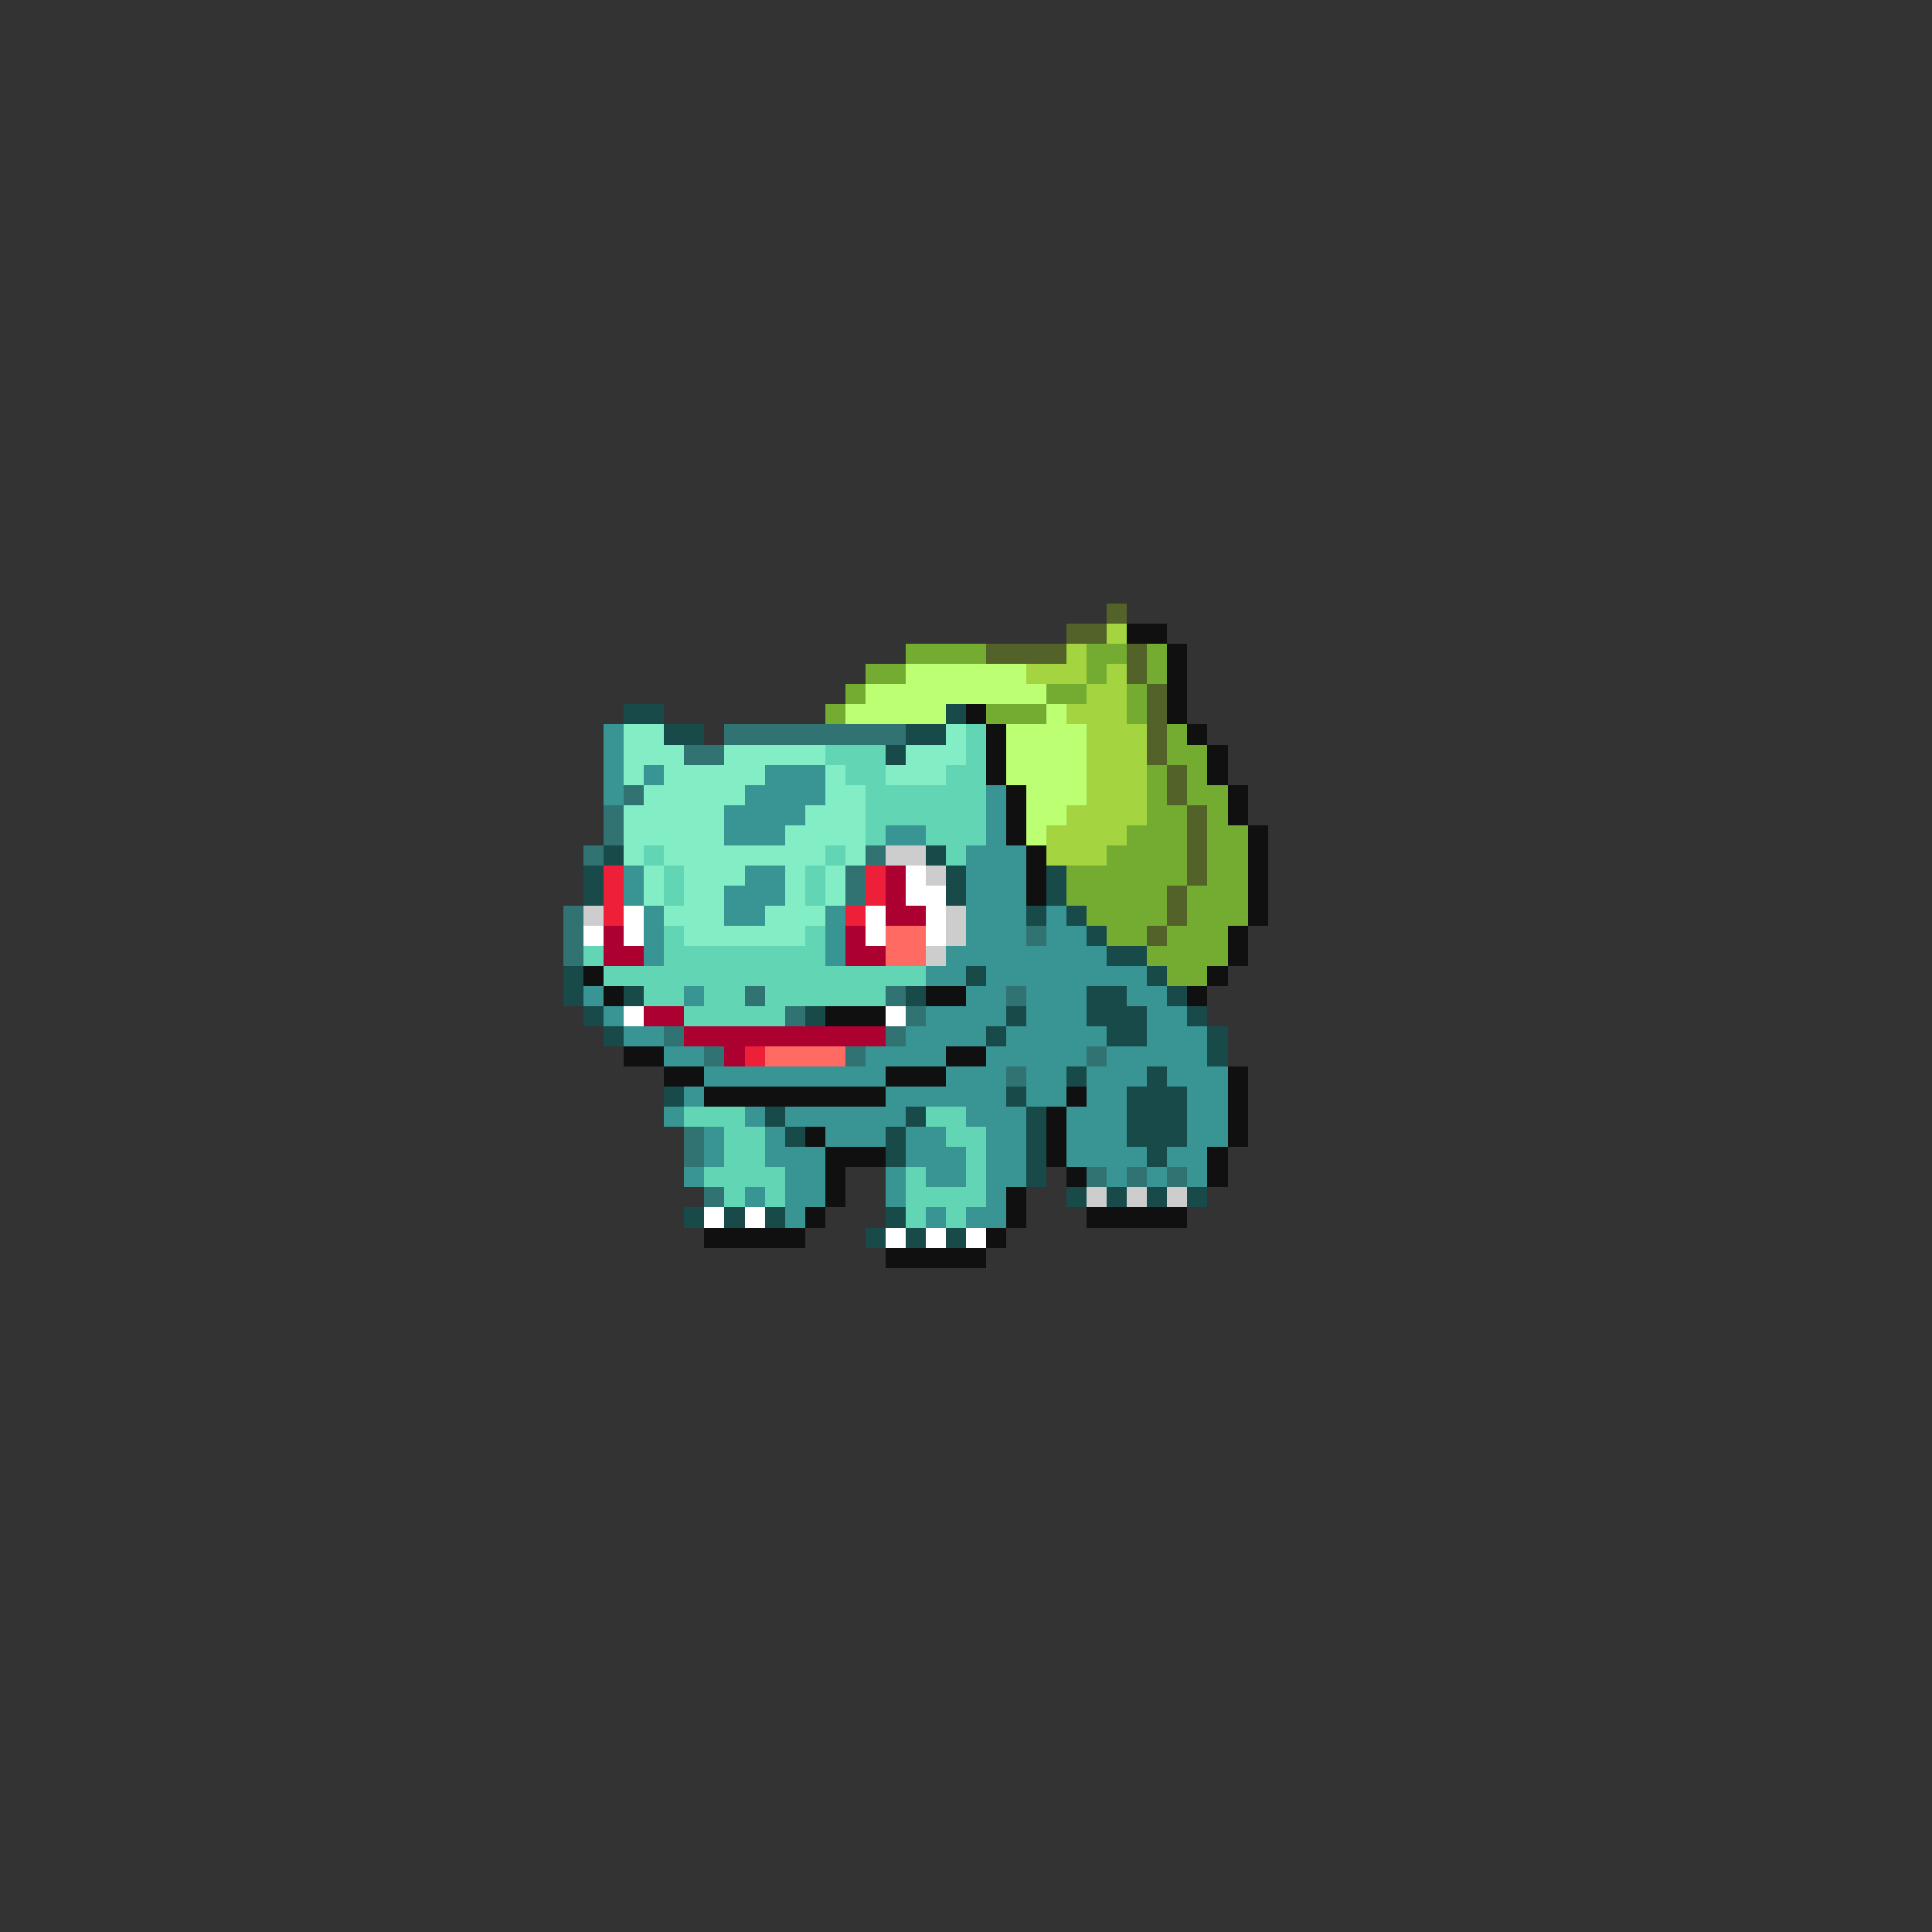 <svg xmlns="http://www.w3.org/2000/svg" viewBox="0 -0.5 96 96" shape-rendering="crispEdges">
<rect x="0" y="-0.5" width="96" height="96" fill="#333333" stroke="none"/>
<path stroke="#526229" d="M55 30h1M53 31h2M49 32h4M56 32h1M56 33h1M57 34h1M57 35h1M57 36h1M57 37h1M58 38h1M58 39h1M59 40h1M59 41h1M59 42h1M59 43h1M58 44h1M58 45h1M57 46h1" />
<path stroke="#a4d541" d="M55 31h1M53 32h1M51 33h3M55 33h1M54 34h2M53 35h3M54 36h3M54 37h3M54 38h3M54 39h3M53 40h4M52 41h4M52 42h3" />
<path stroke="#101010" d="M56 31h2M58 32h1M58 33h1M58 34h1M48 35h1M58 35h1M49 36h1M59 36h1M49 37h1M60 37h1M49 38h1M60 38h1M50 39h1M61 39h1M50 40h1M61 40h1M50 41h1M62 41h1M51 42h1M62 42h1M51 43h1M62 43h1M51 44h1M62 44h1M62 45h1M61 46h1M61 47h1M29 48h1M60 48h1M30 49h1M46 49h2M59 49h1M41 50h3M31 52h2M47 52h2M33 53h2M44 53h3M61 53h1M35 54h9M53 54h1M61 54h1M52 55h1M61 55h1M40 56h1M52 56h1M61 56h1M41 57h3M52 57h1M60 57h1M41 58h1M53 58h1M60 58h1M41 59h1M50 59h1M40 60h1M50 60h1M54 60h5M35 61h5M49 61h1M44 62h5" />
<path stroke="#73ac31" d="M45 32h4M54 32h2M57 32h1M43 33h2M54 33h1M57 33h1M42 34h1M52 34h2M56 34h1M41 35h1M49 35h3M56 35h1M58 36h1M58 37h2M57 38h1M59 38h1M57 39h1M59 39h2M57 40h2M60 40h1M56 41h3M60 41h2M55 42h4M60 42h2M53 43h6M60 43h2M53 44h5M59 44h3M54 45h4M59 45h3M55 46h2M58 46h3M57 47h4M58 48h2" />
<path stroke="#bdff73" d="M45 33h6M43 34h9M42 35h5M52 35h1M50 36h4M50 37h4M50 38h4M51 39h3M51 40h2M51 41h1" />
<path stroke="#184a4a" d="M31 35h2M47 35h1M33 36h2M45 36h2M44 37h1M30 42h1M46 42h1M29 43h1M47 43h1M52 43h1M29 44h1M47 44h1M52 44h1M51 45h1M53 45h1M54 46h1M55 47h2M28 48h1M48 48h1M57 48h1M28 49h1M31 49h1M45 49h1M54 49h2M58 49h1M29 50h1M40 50h1M50 50h1M54 50h3M59 50h1M30 51h1M49 51h1M55 51h2M60 51h1M60 52h1M53 53h1M57 53h1M33 54h1M50 54h1M56 54h3M38 55h1M45 55h1M51 55h1M56 55h3M39 56h1M44 56h1M51 56h1M56 56h3M44 57h1M51 57h1M57 57h1M51 58h1M53 59h1M55 59h1M57 59h1M59 59h1M34 60h1M36 60h1M38 60h1M44 60h1M43 61h1M45 61h1M47 61h1" />
<path stroke="#399494" d="M30 36h1M30 37h1M30 38h1M32 38h1M38 38h3M30 39h1M37 39h4M49 39h1M36 40h4M49 40h1M36 41h3M44 41h2M49 41h1M48 42h3M31 43h1M37 43h2M48 43h3M31 44h1M36 44h3M48 44h3M32 45h1M36 45h2M41 45h1M48 45h3M52 45h1M32 46h1M41 46h1M48 46h3M52 46h2M32 47h1M41 47h1M47 47h8M46 48h2M49 48h8M29 49h1M34 49h1M48 49h2M51 49h3M56 49h2M30 50h1M46 50h4M51 50h3M57 50h2M31 51h2M45 51h4M50 51h5M57 51h3M33 52h2M43 52h4M49 52h5M55 52h5M35 53h9M47 53h3M51 53h2M54 53h3M58 53h3M34 54h1M44 54h6M51 54h2M54 54h2M59 54h2M33 55h1M37 55h1M39 55h6M48 55h3M53 55h3M59 55h2M35 56h1M38 56h1M41 56h3M45 56h2M49 56h2M53 56h3M59 56h2M35 57h1M38 57h3M45 57h3M49 57h2M53 57h4M58 57h2M34 58h1M39 58h2M44 58h1M46 58h2M49 58h2M55 58h1M57 58h1M59 58h1M37 59h1M39 59h2M44 59h1M49 59h1M39 60h1M46 60h1M48 60h2" />
<path stroke="#83eec5" d="M31 36h2M47 36h1M31 37h3M36 37h5M45 37h3M31 38h1M33 38h5M41 38h1M44 38h3M32 39h5M41 39h2M31 40h5M40 40h3M31 41h5M39 41h4M31 42h1M33 42h8M42 42h1M32 43h1M34 43h3M39 43h1M41 43h1M32 44h1M34 44h2M39 44h1M41 44h1M33 45h3M38 45h3M34 46h6" />
<path stroke="#317373" d="M36 36h9M34 37h2M31 39h1M30 40h1M30 41h1M29 42h1M43 42h1M42 43h1M42 44h1M28 45h1M28 46h1M51 46h1M28 47h1M37 49h1M44 49h1M50 49h1M39 50h1M45 50h1M33 51h1M44 51h1M35 52h1M42 52h1M54 52h1M50 53h1M34 56h1M34 57h1M54 58h1M56 58h1M58 58h1M35 59h1" />
<path stroke="#62d5b4" d="M48 36h1M41 37h3M48 37h1M42 38h2M47 38h2M43 39h6M43 40h6M43 41h1M46 41h3M32 42h1M41 42h1M47 42h1M33 43h1M40 43h1M33 44h1M40 44h1M33 46h1M40 46h1M29 47h1M33 47h8M30 48h16M32 49h2M35 49h2M38 49h6M34 50h5M34 55h3M46 55h2M36 56h2M47 56h2M36 57h2M48 57h1M35 58h4M45 58h1M48 58h1M36 59h1M38 59h1M45 59h4M45 60h1M47 60h1" />
<path stroke="#cdcdcd" d="M44 42h2M46 43h1M29 45h1M47 45h1M47 46h1M46 47h1M54 59h1M56 59h1M58 59h1" />
<path stroke="#ee2039" d="M30 43h1M43 43h1M30 44h1M43 44h1M30 45h1M42 45h1M37 52h1" />
<path stroke="#ac0031" d="M44 43h1M44 44h1M44 45h2M30 46h1M42 46h1M30 47h2M42 47h2M32 50h2M34 51h10M36 52h1" />
<path stroke="#ffffff" d="M45 43h1M45 44h2M31 45h1M43 45h1M46 45h1M29 46h1M31 46h1M43 46h1M46 46h1M31 50h1M44 50h1M35 60h1M37 60h1M44 61h1M46 61h1M48 61h1" />
<path stroke="#ff6a62" d="M44 46h2M44 47h2M38 52h4" />
</svg>